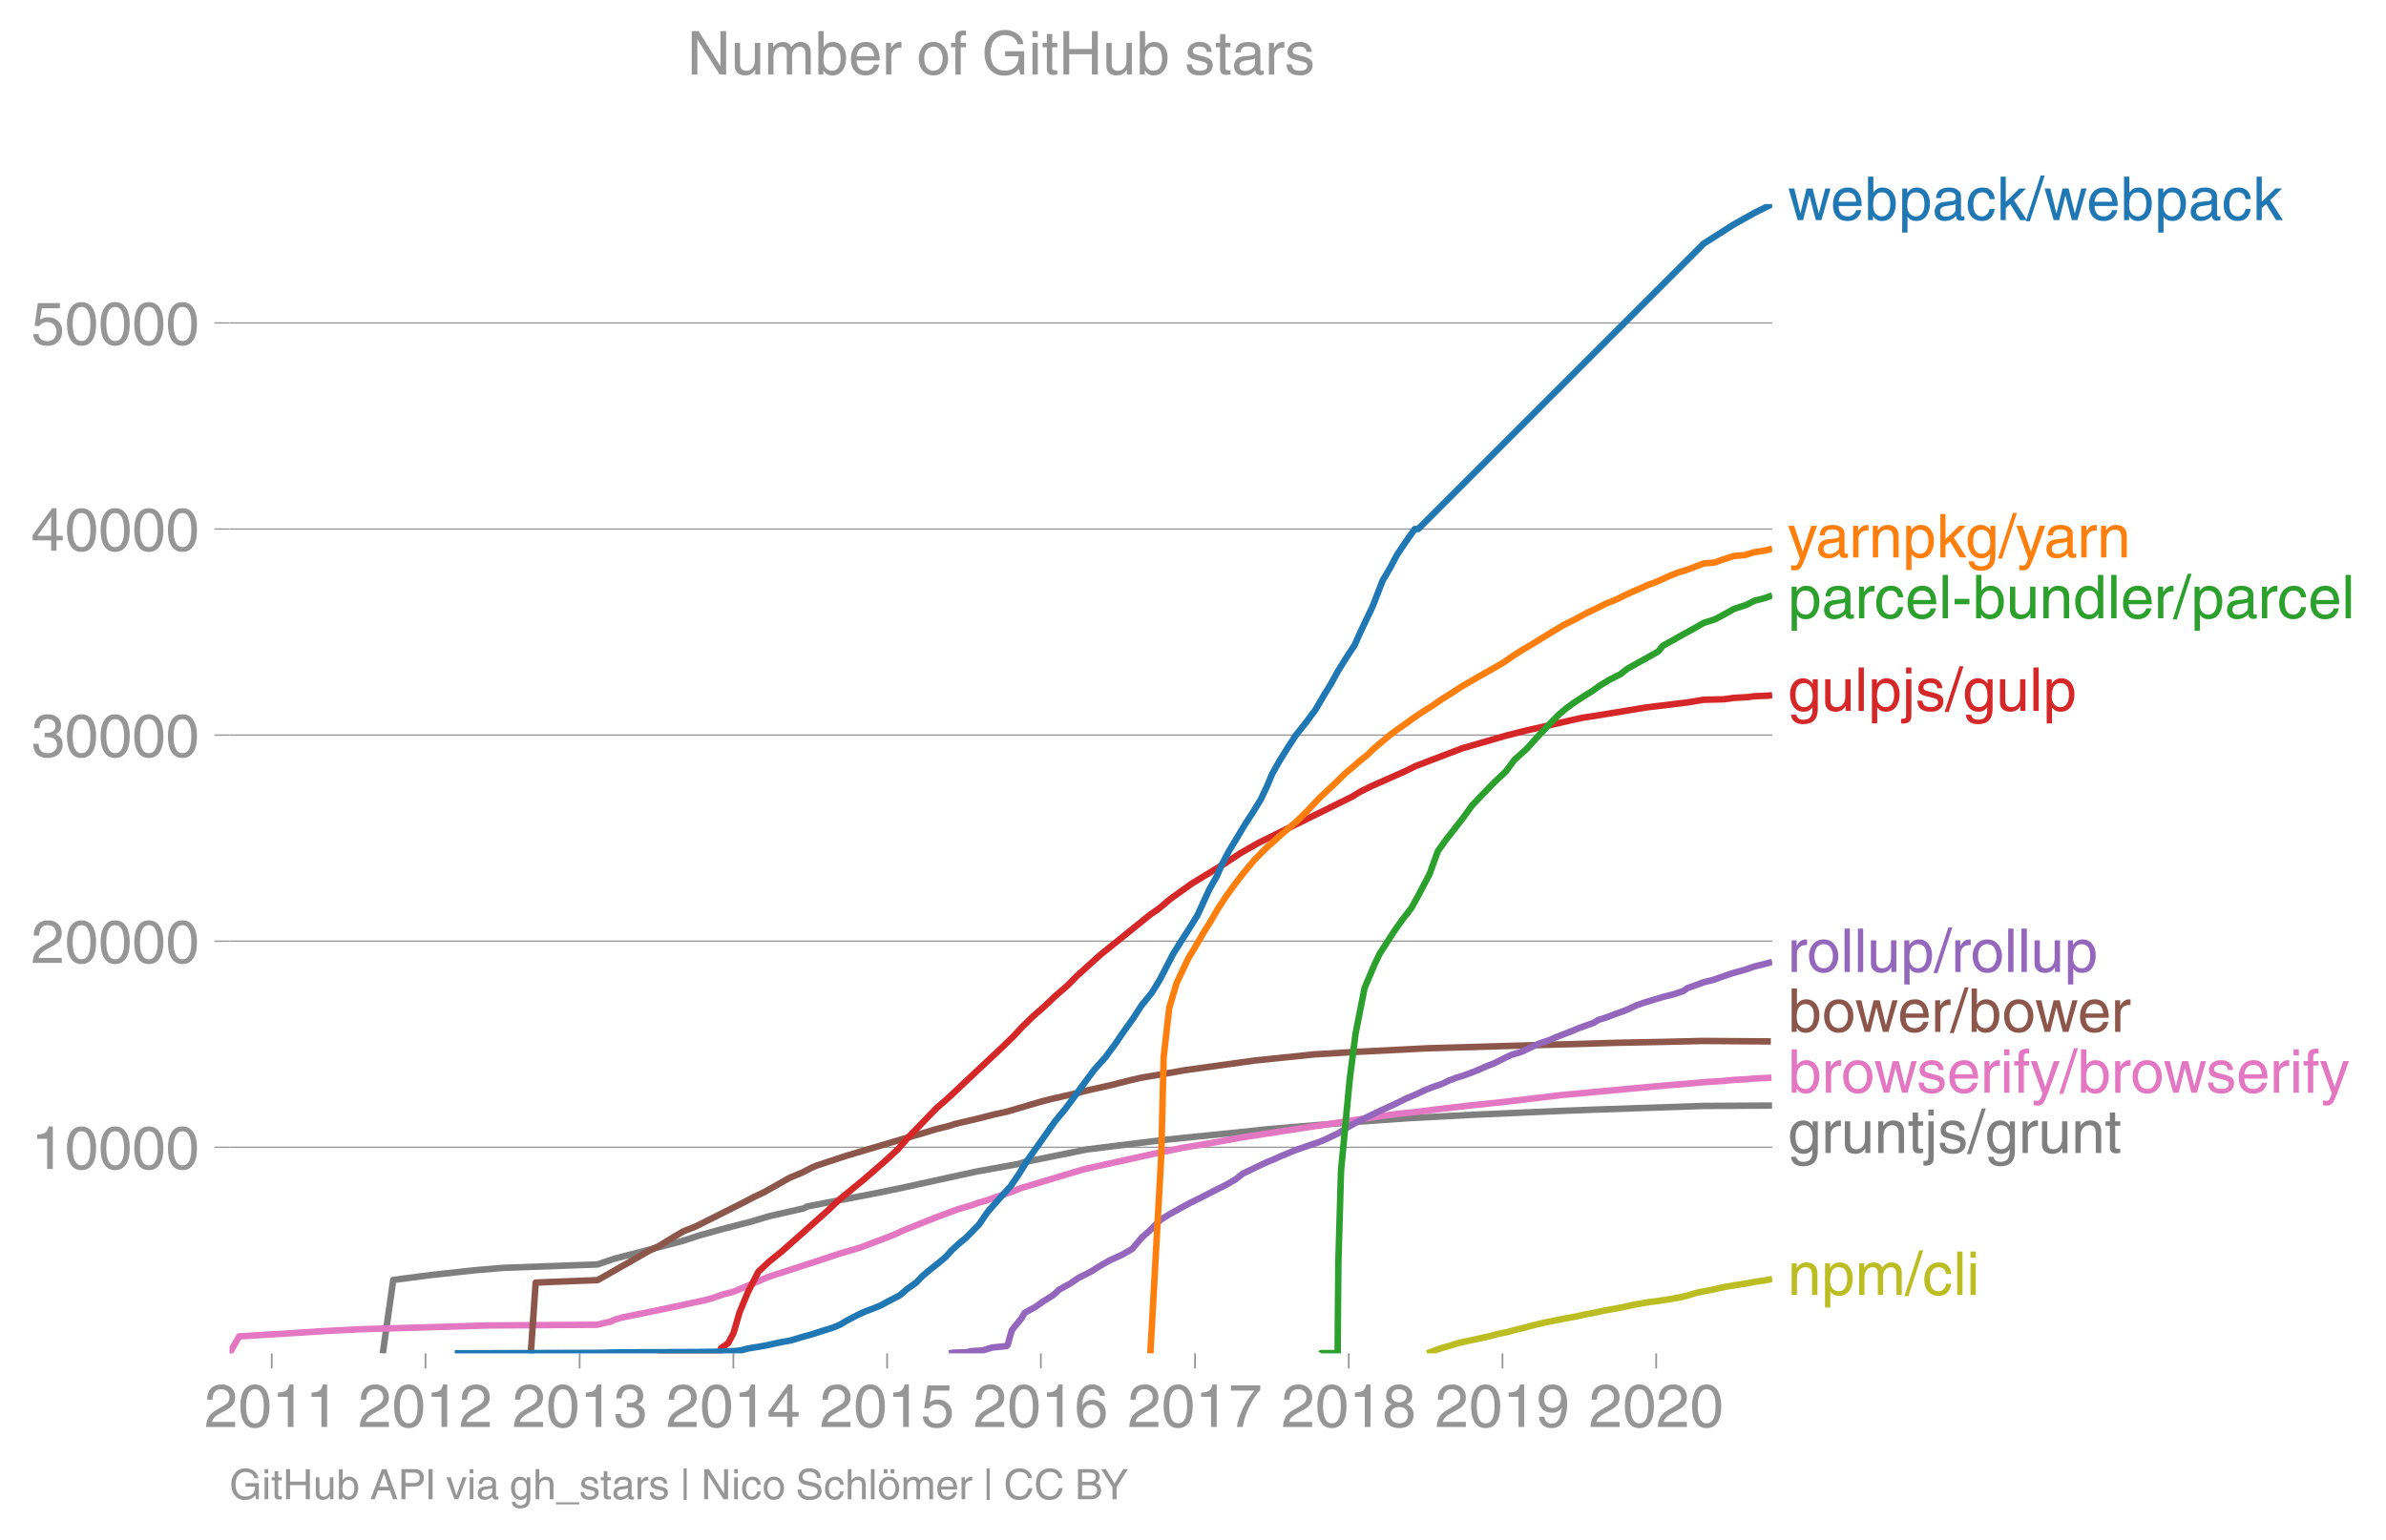 <svg height="475.301" viewBox="0 0 552.327 356.476" width="736.436" xmlns="http://www.w3.org/2000/svg" xmlns:xlink="http://www.w3.org/1999/xlink"><defs><style>*{stroke-linecap:butt;stroke-linejoin:round}</style></defs><g id="figure_1"><path d="M0 356.476h552.327V0H0z" fill="none" id="patch_1"/><g id="axes_1"><path d="M53.127 313.361h357.12V47.25H53.127z" fill="none" id="patch_2"/><path clip-path="url(#pe7f37f5a56)" d="M330.35 313.361l2.437-.897 1.346-.448 1.62-.449 1.293-.448 1.959-.449 2.057-.448 2.065-.449 2.013-.449 1.56-.448 2.303-.449 1.537-.448 1.958-.449 1.594-.448 1.791-.449 1.932-.453 2.257-.449 2.287-.448 2.429-.449 2.02-.448 2.39-.449 1.976-.448 2.551-.449 2.335-.449 1.986-.448 2.5-.449 1.364-.224 1.822-.224 2.886-.449 2.524-.448 1.769-.449 1.395-.448 2.032-.454 1.895-.343 1.514-.344 1.585-.343 2.034-.349 2.693-.405 2.084-.406 2.39-.334 1.706-.339" fill="none" stroke="#bcbd22" stroke-linecap="square" stroke-width="1.5" id="line2d_1"/><g id="matplotlib.axis_1"><g id="xtick_1"><g id="line2d_2"><defs><path d="M0 0v3.5" id="m57bb958482" stroke="#969696" stroke-width=".4"/></defs><use x="62.908" xlink:href="#m57bb958482" y="313.361" fill="#969696" stroke="#969696" stroke-width=".4"/></g><g transform="matrix(.14 0 0 -.14 47.338 330.41)" fill="#969696" id="text_1"><defs><path d="M4.39 45.125q0 12.39 6.391 18.781 6.406 6.407 17.938 6.407 9.656 0 15.812-5.86 6.157-5.86 6.157-15.14 0-7.22-3.547-12.188-3.532-4.953-10.422-8.703l-12.11-6.64Q13.922 15.921 12.5 8.296h38.188V0H2.593q.39 9.906 4.297 16.5 3.906 6.594 12.203 11.375l12.593 7.328q5.032 2.89 7.329 5.984 2.297 3.094 2.297 8.516 0 5.375-3.766 9.031-3.75 3.672-10.156 3.672-7.078 0-10.594-4.672-3.516-4.656-3.61-12.609z" id="HelveticaWorld-Regular-50"/><path d="M42.484 34.188q0 14.109-3.734 21.156-3.734 7.062-10.969 7.062-7.078 0-10.89-7.062-3.797-7.047-3.797-21.157 0-13.671 3.75-20.937Q20.609 6 27.78 6q7.235 0 10.969 7 3.734 7.016 3.734 21.188zm9.422 0q0-17.297-6.25-26.704-6.25-9.39-17.875-9.39-12.062 0-18.062 9.734-6 9.75-6 26.36 0 17.03 6.14 26.578 6.157 9.547 17.922 9.547 11.625 0 17.875-9.5t6.25-26.626z" id="HelveticaWorld-Regular-48"/><path d="M35.89 0h-9.374v49.906H10.109v6.985q8.594.28 12.782 2.75Q27.094 62.109 29 70.313h6.89z" id="HelveticaWorld-Regular-49"/></defs><use xlink:href="#HelveticaWorld-Regular-50"/><use x="55.615" xlink:href="#HelveticaWorld-Regular-48"/><use x="111.23" xlink:href="#HelveticaWorld-Regular-49"/><use x="166.846" xlink:href="#HelveticaWorld-Regular-49"/></g></g><g id="xtick_2"><use x="98.496" xlink:href="#m57bb958482" y="313.361" fill="#969696" stroke="#969696" stroke-width=".4" id="line2d_3"/><g transform="matrix(.14 0 0 -.14 82.925 330.41)" fill="#969696" id="text_2"><use xlink:href="#HelveticaWorld-Regular-50"/><use x="55.615" xlink:href="#HelveticaWorld-Regular-48"/><use x="111.23" xlink:href="#HelveticaWorld-Regular-49"/><use x="166.846" xlink:href="#HelveticaWorld-Regular-50"/></g></g><g id="xtick_3"><use x="134.181" xlink:href="#m57bb958482" y="313.361" fill="#969696" stroke="#969696" stroke-width=".4" id="line2d_4"/><g transform="matrix(.14 0 0 -.14 118.61 330.41)" fill="#969696" id="text_3"><defs><path d="M22.406 39.984q2.203-.187 4.594-.187 6.203 0 9.781 2.86 3.594 2.859 3.594 8.656 0 4.687-3.344 7.89-3.343 3.203-9.64 3.203-6.985 0-10.235-4.11-3.234-4.093-3.437-10.983h-8.64q0 10.984 5.765 16.984 5.765 6.016 16.937 6.016 9.922 0 15.828-5.11 5.907-5.094 5.907-13.39 0-10.704-9.032-14.5v-.204q11.72-4 11.72-16.406 0-9.906-6.595-16.265-6.593-6.344-18.703-6.344-9.906 0-16.312 5.203Q4.204 8.5 3.422 21.484H12.5q.203-8.109 4-11.797Q20.313 6 27.484 6q6.938 0 11.141 3.86 4.203 3.859 4.203 9.718 0 6.406-4.016 9.672-4 3.266-12.39 3.266-2 0-4.016-.094z" id="HelveticaWorld-Regular-51"/></defs><use xlink:href="#HelveticaWorld-Regular-50"/><use x="55.615" xlink:href="#HelveticaWorld-Regular-48"/><use x="111.23" xlink:href="#HelveticaWorld-Regular-49"/><use x="166.846" xlink:href="#HelveticaWorld-Regular-51"/></g></g><g id="xtick_4"><use x="169.768" xlink:href="#m57bb958482" y="313.361" fill="#969696" stroke="#969696" stroke-width=".4" id="line2d_5"/><g transform="matrix(.14 0 0 -.14 154.198 330.41)" fill="#969696" id="text_4"><defs><path d="M10.594 24.703h22.61v31.89h-.188zM42 17.093V0h-8.797v17.094H2.484v8.593L34.72 70.314H42v-45.61h10.297v-7.61z" id="HelveticaWorld-Regular-52"/></defs><use xlink:href="#HelveticaWorld-Regular-50"/><use x="55.615" xlink:href="#HelveticaWorld-Regular-48"/><use x="111.23" xlink:href="#HelveticaWorld-Regular-49"/><use x="166.846" xlink:href="#HelveticaWorld-Regular-52"/></g></g><g id="xtick_5"><use x="205.356" xlink:href="#m57bb958482" y="313.361" fill="#969696" stroke="#969696" stroke-width=".4" id="line2d_6"/><g transform="matrix(.14 0 0 -.14 189.785 330.41)" fill="#969696" id="text_5"><defs><path d="M14.703 40.922q5.813 4.39 13.625 4.39 9.469 0 16.281-6.296 6.813-6.297 6.813-16.22 0-10.78-6.578-17.796-6.563-7-18.422-7-10.313 0-16.266 5.047Q4.203 8.109 3.22 17.39h9.094q.671-5.672 4.437-8.672 3.766-3 10.453-3 6.485 0 10.64 4.484Q42 14.703 42 21.688q0 7.125-4.36 11.421-4.343 4.297-11.218 4.297-7.813 0-13.047-6.687l-7.563.39 5.266 37.594h36.438v-8.5H17.672z" id="HelveticaWorld-Regular-53"/></defs><use xlink:href="#HelveticaWorld-Regular-50"/><use x="55.615" xlink:href="#HelveticaWorld-Regular-48"/><use x="111.23" xlink:href="#HelveticaWorld-Regular-49"/><use x="166.846" xlink:href="#HelveticaWorld-Regular-53"/></g></g><g id="xtick_6"><use x="240.943" xlink:href="#m57bb958482" y="313.361" fill="#969696" stroke="#969696" stroke-width=".4" id="line2d_7"/><g transform="matrix(.14 0 0 -.14 225.373 330.41)" fill="#969696" id="text_6"><defs><path d="M14.11 21.578q0-6.875 4.093-11.234Q22.313 6 28.906 6q6.297 0 10.032 4.438 3.734 4.453 3.734 11.687 0 6.297-3.688 10.547-3.687 4.25-10.468 4.25-6.594 0-10.5-4.156-3.907-4.157-3.907-11.188zM41.702 51.61q-.984 5.375-3.984 8.078-3 2.72-8.125 2.72-8.11 0-12.36-7.923-4.25-7.906-4.343-18.109l.203-.188q5.61 8.641 16.687 8.641 8.844 0 15.438-5.86 6.593-5.859 6.593-16.452 0-10.5-6.25-17.47-6.25-6.952-16.843-6.952-12.219 0-18.563 8.687-6.344 8.703-6.344 25.938 0 16.593 6.485 27.093 6.5 10.5 19.484 10.5 8.407 0 14.219-5.015 5.813-5 6.297-13.688z" id="HelveticaWorld-Regular-54"/></defs><use xlink:href="#HelveticaWorld-Regular-50"/><use x="55.615" xlink:href="#HelveticaWorld-Regular-48"/><use x="111.23" xlink:href="#HelveticaWorld-Regular-49"/><use x="166.846" xlink:href="#HelveticaWorld-Regular-54"/></g></g><g id="xtick_7"><use x="276.628" xlink:href="#m57bb958482" y="313.361" fill="#969696" stroke="#969696" stroke-width=".4" id="line2d_8"/><g transform="matrix(.14 0 0 -.14 261.057 330.41)" fill="#969696" id="text_7"><defs><path d="M3.719 68.797h48.578v-7.719Q42.28 50.875 33.984 33.484 25.687 16.11 23.391 0h-9.672q1.469 13.281 9.719 30.531 8.25 17.266 18.953 29.672H3.719z" id="HelveticaWorld-Regular-55"/></defs><use xlink:href="#HelveticaWorld-Regular-50"/><use x="55.615" xlink:href="#HelveticaWorld-Regular-48"/><use x="111.23" xlink:href="#HelveticaWorld-Regular-49"/><use x="166.846" xlink:href="#HelveticaWorld-Regular-55"/></g></g><g id="xtick_8"><use x="312.216" xlink:href="#m57bb958482" y="313.361" fill="#969696" stroke="#969696" stroke-width=".4" id="line2d_9"/><g transform="matrix(.14 0 0 -.14 296.645 330.41)" fill="#969696" id="text_8"><defs><path d="M27.594 40.578q5.422 0 8.953 3.094 3.547 3.11 3.547 8.234 0 4.594-3.407 7.547-3.39 2.953-9.687 2.953-5.61 0-8.672-3.11-3.047-3.093-3.047-7.874 0-5.125 3.813-7.984 3.812-2.86 8.5-2.86zm.093-7.562q-6.78 0-10.64-3.766-3.86-3.766-3.86-9.234 0-6.297 3.907-10.157Q21 6 28.219 6q6.406 0 10.234 3.86 3.828 3.859 3.828 10.265 0 5.469-3.828 9.172-3.828 3.719-10.766 3.719zM49.22 52.203q0-10.594-9.032-14.797 6.204-2.781 8.86-7.36 2.656-4.562 2.656-9.733 0-10.016-6.453-16.125-6.438-6.094-17.375-6.094-9.563 0-16.813 5.25-7.25 5.25-7.25 17.062 0 11.922 11.907 16.907-9.516 3.796-9.516 13.671 0 8.297 5.64 13.813 5.641 5.516 15.641 5.516 10.016 0 15.875-5.204 5.86-5.203 5.86-12.906z" id="HelveticaWorld-Regular-56"/></defs><use xlink:href="#HelveticaWorld-Regular-50"/><use x="55.615" xlink:href="#HelveticaWorld-Regular-48"/><use x="111.23" xlink:href="#HelveticaWorld-Regular-49"/><use x="166.846" xlink:href="#HelveticaWorld-Regular-56"/></g></g><g id="xtick_9"><use x="347.803" xlink:href="#m57bb958482" y="313.361" fill="#969696" stroke="#969696" stroke-width=".4" id="line2d_10"/><g transform="matrix(.14 0 0 -.14 332.232 330.41)" fill="#969696" id="text_9"><defs><path d="M27.594 31.39q6 0 9.75 4.047 3.765 4.063 3.765 11.97 0 6.5-3.562 10.75-3.563 4.25-10.64 4.25-6.11 0-9.876-4.298-3.75-4.297-3.75-11.53 0-7.376 3.516-11.282 3.515-3.906 10.797-3.906zm-1.282-7.906q-10 0-16.062 6.203-6.047 6.204-6.047 16.5 0 10.407 6.094 17.266 6.11 6.86 16.515 6.86 12.11 0 18.36-8.157 6.25-8.156 6.25-24.453 0-16.906-6.406-28.266Q38.625-1.905 25.875-1.905q-9.953 0-15.422 5.593-5.469 5.594-5.469 13.204h8.829q.39-5.266 3.437-8.375 3.063-3.094 8.438-3.094 7.609 0 11.515 6.781Q41.11 19 42.578 31.688l-.187.203q-5.672-8.407-16.078-8.407z" id="HelveticaWorld-Regular-57"/></defs><use xlink:href="#HelveticaWorld-Regular-50"/><use x="55.615" xlink:href="#HelveticaWorld-Regular-48"/><use x="111.23" xlink:href="#HelveticaWorld-Regular-49"/><use x="166.846" xlink:href="#HelveticaWorld-Regular-57"/></g></g><g id="xtick_10"><use x="383.391" xlink:href="#m57bb958482" y="313.361" fill="#969696" stroke="#969696" stroke-width=".4" id="line2d_11"/><g transform="matrix(.14 0 0 -.14 367.82 330.41)" fill="#969696" id="text_10"><use xlink:href="#HelveticaWorld-Regular-50"/><use x="55.615" xlink:href="#HelveticaWorld-Regular-48"/><use x="111.23" xlink:href="#HelveticaWorld-Regular-50"/><use x="166.846" xlink:href="#HelveticaWorld-Regular-48"/></g></g></g><g id="matplotlib.axis_2"><g id="ytick_1"><path clip-path="url(#pe7f37f5a56)" d="M53.127 265.648h357.12" fill="none" stroke="#969696" stroke-linecap="square" stroke-width=".3" id="line2d_12"/><g id="line2d_13"><defs><path d="M0 0h-3.5" id="m11aab469ff" stroke="#969696" stroke-width=".3"/></defs><use x="53.127" xlink:href="#m11aab469ff" y="265.648" fill="#969696" stroke="#969696" stroke-width=".3"/></g><g transform="matrix(.14 0 0 -.14 7.2 270.673)" fill="#969696" id="text_11"><use xlink:href="#HelveticaWorld-Regular-49"/><use x="55.615" xlink:href="#HelveticaWorld-Regular-48"/><use x="111.23" xlink:href="#HelveticaWorld-Regular-48"/><use x="166.846" xlink:href="#HelveticaWorld-Regular-48"/><use x="222.461" xlink:href="#HelveticaWorld-Regular-48"/></g></g><g id="ytick_2"><path clip-path="url(#pe7f37f5a56)" d="M53.127 217.93h357.12" fill="none" stroke="#969696" stroke-linecap="square" stroke-width=".3" id="line2d_14"/><use x="53.127" xlink:href="#m11aab469ff" y="217.931" fill="#969696" stroke="#969696" stroke-width=".3" id="line2d_15"/><g transform="matrix(.14 0 0 -.14 7.2 222.955)" fill="#969696" id="text_12"><use xlink:href="#HelveticaWorld-Regular-50"/><use x="55.615" xlink:href="#HelveticaWorld-Regular-48"/><use x="111.23" xlink:href="#HelveticaWorld-Regular-48"/><use x="166.846" xlink:href="#HelveticaWorld-Regular-48"/><use x="222.461" xlink:href="#HelveticaWorld-Regular-48"/></g></g><g id="ytick_3"><path clip-path="url(#pe7f37f5a56)" d="M53.127 170.213h357.12" fill="none" stroke="#969696" stroke-linecap="square" stroke-width=".3" id="line2d_16"/><use x="53.127" xlink:href="#m11aab469ff" y="170.213" fill="#969696" stroke="#969696" stroke-width=".3" id="line2d_17"/><g transform="matrix(.14 0 0 -.14 7.2 175.238)" fill="#969696" id="text_13"><use xlink:href="#HelveticaWorld-Regular-51"/><use x="55.615" xlink:href="#HelveticaWorld-Regular-48"/><use x="111.23" xlink:href="#HelveticaWorld-Regular-48"/><use x="166.846" xlink:href="#HelveticaWorld-Regular-48"/><use x="222.461" xlink:href="#HelveticaWorld-Regular-48"/></g></g><g id="ytick_4"><path clip-path="url(#pe7f37f5a56)" d="M53.127 122.495h357.12" fill="none" stroke="#969696" stroke-linecap="square" stroke-width=".3" id="line2d_18"/><use x="53.127" xlink:href="#m11aab469ff" y="122.495" fill="#969696" stroke="#969696" stroke-width=".3" id="line2d_19"/><g transform="matrix(.14 0 0 -.14 7.2 127.52)" fill="#969696" id="text_14"><use xlink:href="#HelveticaWorld-Regular-52"/><use x="55.615" xlink:href="#HelveticaWorld-Regular-48"/><use x="111.23" xlink:href="#HelveticaWorld-Regular-48"/><use x="166.846" xlink:href="#HelveticaWorld-Regular-48"/><use x="222.461" xlink:href="#HelveticaWorld-Regular-48"/></g></g><g id="ytick_5"><path clip-path="url(#pe7f37f5a56)" d="M53.127 74.778h357.12" fill="none" stroke="#969696" stroke-linecap="square" stroke-width=".3" id="line2d_20"/><use x="53.127" xlink:href="#m11aab469ff" y="74.778" fill="#969696" stroke="#969696" stroke-width=".3" id="line2d_21"/><g transform="matrix(.14 0 0 -.14 7.2 79.802)" fill="#969696" id="text_15"><use xlink:href="#HelveticaWorld-Regular-53"/><use x="55.615" xlink:href="#HelveticaWorld-Regular-48"/><use x="111.23" xlink:href="#HelveticaWorld-Regular-48"/><use x="166.846" xlink:href="#HelveticaWorld-Regular-48"/><use x="222.461" xlink:href="#HelveticaWorld-Regular-48"/></g></g></g><path clip-path="url(#pe7f37f5a56)" d="M88.613 313.361l2.417-17.001 8.645-1.117 10.235-1.121 6.691-.559 13.842-.5 7.854-.282 3.967-1.341 15.495-4.028 4.108-1.345 4.83-1.346 5.138-1.34 1.831-.45 4.44-1.34 7.92-1.79.86-.448 4.576-.892 11.6-2.238 6.47-1.341 10.182-2.238 6.186-1.346 9.854-1.79 1.416-.448 4.444-.892 9.982-2.014 3.555-.448 14.468-1.79 17.662-1.79 6.321-.672 16.024-1.34 5.64-.45 6.39-.443 4.744-.334 15.016-.787 20.55-.898 5.946-.224 11.222-.391 8.813-.282 6.406-.224 15.844-.09h0" fill="none" stroke="#7f7f7f" stroke-linecap="square" stroke-width="1.5" id="line2d_22"/><path clip-path="url(#pe7f37f5a56)" d="M53.127 313.361l2.236-3.922 5.9-.363 5.974-.367 7.698-.492 8.312-.43 29.814-.882 25.115-.157 3.14-.74 1.11-.491 1.718-.487 9.638-1.961 4.57-.983 4.581-.979 1.856-.491 2.862-.983 1.982-.491 1.246-.492 4.601-1.961 2.252-.983 12.096-3.923 4.417-1.474 4.993-1.47 7.725-2.944 2.092-.978 7.387-2.95 5.253-1.96 3.368-.979 1.276-.491 1.802-.491 2.685-.979 3.034-.983 2.45-.983 14.738-4.414 11.132-2.452 4.397-.983 7.084-1.47 5.888-.983 8.15-1.47 25.456-3.927 4.952-.735 5.17-.734 4.732-.492 3.85-.491 8.339-.979 7.122-.735 14.488-1.717 23.9-2.21 6.185-.491 2.476-.248 4.318-.263 2.7-.262 2.966-.158 1.694-.157 4.018-.196h0" fill="none" stroke="#e377c2" stroke-linecap="square" stroke-width="1.5" id="line2d_23"/><g transform="matrix(.14 0 0 -.14 413.818 50.958)" fill="#1f77b4" id="text_16"><defs><path d="M25.594 0h-8.985L1.516 52.297h9.468L21 11.187h.188l10.109 41.11h9.922l10.203-41.11h.187l10.594 41.11h8.703L55.812 0h-9.234L35.984 40.484h-.187z" id="HelveticaWorld-Regular-119"/><path d="M42.484 30.328q-.687 8.485-4.5 12.031-3.797 3.547-10.109 3.547-6.39 0-10.328-4.5-3.922-4.484-4.172-11.078zm8.391-13.922q-1.453-8.11-7.953-13.422-5.719-4.5-15.047-4.593-10.984.093-17.438 7.203Q4 12.704 4 24.704q0 13.78 6.64 21.437 6.641 7.672 18.47 7.672 10.593 0 16.546-7.922 5.953-7.907 5.953-22.594H13.375q0-8.203 3.813-12.703Q21 6.109 28.608 6.109q5.375 0 9.235 3.235 3.86 3.25 4.25 7.062z" id="HelveticaWorld-Regular-101"/><path d="M43.406 26.313q0 10.5-3.718 15.046-3.704 4.547-10.579 4.547-6.984-.11-10.562-5.453Q14.984 35.11 14.984 25q0-10.297 4.297-14.594Q23.578 6.11 29.297 6.11q6.5 0 10.297 5.344 3.812 5.344 3.812 14.86zM6.594 0v71.781h8.781V45.703h.203q5.61 8.11 15.14 8.11 9.766 0 15.766-7.25t6-18.876q0-13.093-6.062-21.156Q40.375-1.516 29.5-1.516q-9.578 0-14.406 8.016h-.203V0z" id="HelveticaWorld-Regular-98"/><path d="M14.984 23.688q0-8.407 4.094-13 4.11-4.579 10.219-4.579 6.687 0 10.39 5.438 3.72 5.453 3.72 14.765 0 10.22-3.563 14.907-3.563 4.687-10.735 4.687-6.984 0-10.562-5.5-3.563-5.5-3.563-16.718zm-8.39 28.609h8.297v-7.375h.203q5.61 8.89 15.625 8.89 10.11 0 15.937-7.359 5.828-7.344 5.828-18.766 0-12.796-5.953-21Q40.578-1.515 29.5-1.515q-9.094 0-13.922 7.032h-.203v-26.22H6.594z" id="HelveticaWorld-Regular-112"/><path d="M38.375 26.703q-.969-1.015-3.828-1.656-2.86-.625-10.672-1.656-5.766-.688-8.469-2.844-2.703-2.14-2.703-5.656 0-4.297 2.281-6.688 2.297-2.39 7.329-2.39 6.296 0 11.171 3.578 4.891 3.593 4.891 8.718zM6.203 36.375q.297 8.844 5.734 13.14 5.454 4.297 15.844 4.297 8.297 0 13.907-3.765 5.624-3.75 5.624-10.844V9.078Q47.313 6 50.094 6q1.125 0 2.89.39V0Q50.594-.984 48-.984q-4.5 0-6.703 1.921-2.188 1.938-2.281 6.047-7.516-8.5-18.891-8.5-7.422 0-11.922 4.204Q3.72 6.89 3.72 13.624q0 6.89 3.906 11.125Q11.531 29 19 29.89l15.516 1.891q4.203.64 4.203 6.203 0 4.11-3.047 6.297-3.047 2.203-9.25 2.203-5.516 0-8.485-2.437-2.953-2.438-3.53-7.672z" id="HelveticaWorld-Regular-97"/><path d="M39.594 34.719q-1.89 11.187-12.39 11.187-6.5 0-10.454-5.203-3.953-5.203-3.953-14.484 0-10.11 3.656-15.11 3.672-5 10.64-5 4.688 0 8.11 3.438 3.422 3.437 4.39 8.953h8.5q-1.312-9.703-6.859-14.86-5.547-5.156-14.328-5.156-10.297 0-16.89 7.047-6.594 7.063-6.594 19.172 0 13.281 6.594 21.188 6.593 7.922 18.5 7.922 8.687 0 13.843-5.204 5.157-5.203 5.735-13.89z" id="HelveticaWorld-Regular-99"/><path d="M50 0H38.719L22.406 26.422l-7.312-6.594V0h-8.5v71.781h8.5v-41.61l22.5 22.126H48.78L28.813 32.813z" id="HelveticaWorld-Regular-107"/><path d="M4.984-1.906h-6.687l24.61 75.594H29.5z" id="HelveticaWorld-Regular-47"/></defs><use xlink:href="#HelveticaWorld-Regular-119"/><use x="70.912" xlink:href="#HelveticaWorld-Regular-101"/><use x="126.332" xlink:href="#HelveticaWorld-Regular-98"/><use x="182.826" xlink:href="#HelveticaWorld-Regular-112"/><use x="239.32" xlink:href="#HelveticaWorld-Regular-97"/><use x="294.252" xlink:href="#HelveticaWorld-Regular-99"/><use x="345.521" xlink:href="#HelveticaWorld-Regular-107"/><use x="395.521" xlink:href="#HelveticaWorld-Regular-47"/><use x="423.305" xlink:href="#HelveticaWorld-Regular-119"/><use x="494.217" xlink:href="#HelveticaWorld-Regular-101"/><use x="549.637" xlink:href="#HelveticaWorld-Regular-98"/><use x="606.131" xlink:href="#HelveticaWorld-Regular-112"/><use x="662.625" xlink:href="#HelveticaWorld-Regular-97"/><use x="717.557" xlink:href="#HelveticaWorld-Regular-99"/><use x="768.826" xlink:href="#HelveticaWorld-Regular-107"/></g><g transform="matrix(.14 0 0 -.14 413.818 129.073)" fill="#ff7f0e" id="text_17"><defs><path d="M39.016 52.297h9.562L29.891.984q-.5-1.375-.985-2.593-4.25-11.329-7.328-15.547-3.078-4.235-9.953-4.235-3.61 0-5.906.782v8.015q2.484-.89 5.468-.89 3.22 0 4.704 2.03 1.5 2.032 4.421 9.938L.875 52.297h9.922L24.812 9.719H25z" id="HelveticaWorld-Regular-121"/><path d="M15.375 0H6.594v52.297h8.297v-8.688h.203q5.703 10.203 14.687 10.203 1.422 0 2.297-.296V44.39h-3.266q-5.906 0-9.671-4.016-3.766-4-3.766-9.953z" id="HelveticaWorld-Regular-114"/><path d="M49.219 0h-8.844v32.172q0 7.422-2.594 10.578-2.578 3.156-8.578 3.156-5.906 0-9.875-4.5-3.953-4.484-3.953-12.89V0H6.594v52.297h8.297v-7.375h.203q6.203 8.89 15.812 8.89 8.89 0 13.594-4.718 4.719-4.703 4.719-13.5z" id="HelveticaWorld-Regular-110"/><path d="M12.984 26.313q0-9.61 3.813-14.907Q20.609 6.11 27.094 6.11q6.312 0 10.312 4.579 4 4.593 4 13 0 11.03-3.5 16.625-3.484 5.593-10.61 5.593-7.171 0-10.75-4.765-3.562-4.766-3.562-14.828zM49.812 2.983q0-12.609-6.062-18.797-6.047-6.203-18.266-6.203-8.78 0-13.984 4.047Q6.297-13.922 5.516-6.39h8.796q.672-3.812 3.532-6.062 2.86-2.25 8.281-2.25 7.375 0 11.125 3.969 3.766 3.953 3.766 12.828v3.719h-.188q-4.937-7.329-13.922-7.329-11.187 0-17.093 8.25-5.907 8.25-5.907 20.953 0 11.625 5.953 18.875 5.97 7.25 15.829 7.25 9.906 0 15.625-8.89h.187v7.375h8.313z" id="HelveticaWorld-Regular-103"/></defs><use xlink:href="#HelveticaWorld-Regular-121"/><use x="46.734" xlink:href="#HelveticaWorld-Regular-97"/><use x="101.666" xlink:href="#HelveticaWorld-Regular-114"/><use x="134.234" xlink:href="#HelveticaWorld-Regular-110"/><use x="189.41" xlink:href="#HelveticaWorld-Regular-112"/><use x="245.904" xlink:href="#HelveticaWorld-Regular-107"/><use x="293.654" xlink:href="#HelveticaWorld-Regular-103"/><use x="349.563" xlink:href="#HelveticaWorld-Regular-47"/><use x="377.346" xlink:href="#HelveticaWorld-Regular-121"/><use x="424.08" xlink:href="#HelveticaWorld-Regular-97"/><use x="479.012" xlink:href="#HelveticaWorld-Regular-114"/><use x="511.58" xlink:href="#HelveticaWorld-Regular-110"/></g><g transform="matrix(.14 0 0 -.14 413.818 143.165)" fill="#2ca02c" id="text_18"><defs><path d="M15.375 0H6.594v71.781h8.781z" id="HelveticaWorld-Regular-108"/><path d="M28.906 23.188H4.391v8.984h24.515z" id="HelveticaWorld-Regular-45"/><path d="M6.11 52.297h8.78V17.578q0-5.765 2.61-8.625Q20.125 6.11 25 6.11q6.781 0 10.594 4.797 3.812 4.813 3.812 12.578v28.813h8.782V0H39.89v7.625l-.188.188q-4.984-9.329-16.61-9.329-7.515 0-12.25 4.094Q6.11 6.688 6.11 14.703z" id="HelveticaWorld-Regular-117"/><path d="M13.094 26.313q0-9.704 3.844-14.954 3.859-5.25 10.265-5.25 6.094 0 10.188 4.485 4.109 4.5 4.109 13.094 0 11.03-3.5 16.625-3.484 5.593-10.61 5.593-6.78 0-10.546-4.453-3.75-4.437-3.75-15.14zM50.39 0h-8.297v7.172h-.203q-4.97-8.688-15.078-8.688-10.891 0-16.86 8.297Q4 15.094 4 27.688q0 11.625 5.906 18.875 5.922 7.25 15.875 7.25 9.813 0 15.625-8.891l.203.594V71.78h8.782z" id="HelveticaWorld-Regular-100"/></defs><use xlink:href="#HelveticaWorld-Regular-112"/><use x="56.494" xlink:href="#HelveticaWorld-Regular-97"/><use x="111.426" xlink:href="#HelveticaWorld-Regular-114"/><use x="142.994" xlink:href="#HelveticaWorld-Regular-99"/><use x="194.264" xlink:href="#HelveticaWorld-Regular-101"/><use x="249.684" xlink:href="#HelveticaWorld-Regular-108"/><use x="271.705" xlink:href="#HelveticaWorld-Regular-45"/><use x="305.006" xlink:href="#HelveticaWorld-Regular-98"/><use x="361.5" xlink:href="#HelveticaWorld-Regular-117"/><use x="416.285" xlink:href="#HelveticaWorld-Regular-110"/><use x="471.461" xlink:href="#HelveticaWorld-Regular-100"/><use x="528.443" xlink:href="#HelveticaWorld-Regular-108"/><use x="550.465" xlink:href="#HelveticaWorld-Regular-101"/><use x="605.885" xlink:href="#HelveticaWorld-Regular-114"/><use x="638.453" xlink:href="#HelveticaWorld-Regular-47"/><use x="666.236" xlink:href="#HelveticaWorld-Regular-112"/><use x="722.73" xlink:href="#HelveticaWorld-Regular-97"/><use x="777.662" xlink:href="#HelveticaWorld-Regular-114"/><use x="809.23" xlink:href="#HelveticaWorld-Regular-99"/><use x="860.5" xlink:href="#HelveticaWorld-Regular-101"/><use x="915.92" xlink:href="#HelveticaWorld-Regular-108"/></g><g transform="matrix(.14 0 0 -.14 413.818 164.592)" fill="#d62728" id="text_19"><defs><path d="M15.375 61.813H6.594v9.968h8.781zm0-69.532q0-7.468-3.547-10.375Q8.297-21 2-21q-1.797 0-3.703.297v7.61H.594q3.703 0 4.843 1.109 1.157 1.093 1.157 5.296v58.985h8.781z" id="HelveticaWorld-Regular-106"/><path d="M36.078 37.406q-.187 4.688-3.344 6.735-3.14 2.047-9.047 2.047-4.296 0-7.359-1.907-3.047-1.89-3.047-5.468 0-2.829 1.797-4.172 1.813-1.344 7.828-2.86l8.688-2.187q7.906-2 11.297-5.11 3.406-3.093 3.406-8.656 0-7.719-5.64-12.531-5.641-4.813-15.063-4.813-11 0-16.64 4.563-5.626 4.578-5.735 13.75h8.5q.203-5.422 3.594-8.063 3.39-2.625 10.171-2.625 5.516 0 8.766 2.188 3.25 2.203 3.25 6.11 0 2.78-2.11 4.437-2.093 1.672-8.296 3.078l-10.203 2.5q-6.203 1.562-9.157 4.656-2.953 3.094-2.953 8.031 0 7.72 5.516 12.203 5.531 4.5 14.406 4.5 9.485 0 14.531-4.624 5.047-4.61 5.344-11.782z" id="HelveticaWorld-Regular-115"/></defs><use xlink:href="#HelveticaWorld-Regular-103"/><use x="55.908" xlink:href="#HelveticaWorld-Regular-117"/><use x="110.693" xlink:href="#HelveticaWorld-Regular-108"/><use x="132.715" xlink:href="#HelveticaWorld-Regular-112"/><use x="189.209" xlink:href="#HelveticaWorld-Regular-106"/><use x="211.23" xlink:href="#HelveticaWorld-Regular-115"/><use x="261.23" xlink:href="#HelveticaWorld-Regular-47"/><use x="289.014" xlink:href="#HelveticaWorld-Regular-103"/><use x="344.922" xlink:href="#HelveticaWorld-Regular-117"/><use x="399.707" xlink:href="#HelveticaWorld-Regular-108"/><use x="421.729" xlink:href="#HelveticaWorld-Regular-112"/></g><g transform="matrix(.14 0 0 -.14 413.818 225.058)" fill="#9467bd" id="text_20"><defs><path d="M12.703 26.219q0-8.735 3.953-14.375 3.953-5.64 11.219-5.64 7.531 0 11.438 5.905 3.906 5.907 3.906 14.11 0 8.297-3.907 14.078-3.906 5.797-11.437 5.797-6.969 0-11.078-5.453-4.094-5.438-4.094-14.422zm-8.984 0q0 11.672 6.484 19.625 6.5 7.968 17.672 7.968 11.438 0 17.875-8.062 6.453-8.047 6.453-19.531 0-11.516-6.406-19.625-6.39-8.11-17.922-8.11-11.078 0-17.625 7.86-6.531 7.86-6.531 19.875z" id="HelveticaWorld-Regular-111"/></defs><use xlink:href="#HelveticaWorld-Regular-114"/><use x="31.568" xlink:href="#HelveticaWorld-Regular-111"/><use x="87.477" xlink:href="#HelveticaWorld-Regular-108"/><use x="109.498" xlink:href="#HelveticaWorld-Regular-108"/><use x="131.52" xlink:href="#HelveticaWorld-Regular-117"/><use x="186.305" xlink:href="#HelveticaWorld-Regular-112"/><use x="242.799" xlink:href="#HelveticaWorld-Regular-47"/><use x="270.582" xlink:href="#HelveticaWorld-Regular-114"/><use x="302.15" xlink:href="#HelveticaWorld-Regular-111"/><use x="358.059" xlink:href="#HelveticaWorld-Regular-108"/><use x="380.08" xlink:href="#HelveticaWorld-Regular-108"/><use x="402.102" xlink:href="#HelveticaWorld-Regular-117"/><use x="456.887" xlink:href="#HelveticaWorld-Regular-112"/></g><g transform="matrix(.14 0 0 -.14 413.818 238.925)" fill="#8c564b" id="text_21"><use xlink:href="#HelveticaWorld-Regular-98"/><use x="56.494" xlink:href="#HelveticaWorld-Regular-111"/><use x="110.902" xlink:href="#HelveticaWorld-Regular-119"/><use x="181.814" xlink:href="#HelveticaWorld-Regular-101"/><use x="237.234" xlink:href="#HelveticaWorld-Regular-114"/><use x="269.803" xlink:href="#HelveticaWorld-Regular-47"/><use x="297.586" xlink:href="#HelveticaWorld-Regular-98"/><use x="354.08" xlink:href="#HelveticaWorld-Regular-111"/><use x="408.488" xlink:href="#HelveticaWorld-Regular-119"/><use x="479.4" xlink:href="#HelveticaWorld-Regular-101"/><use x="534.82" xlink:href="#HelveticaWorld-Regular-114"/></g><g transform="matrix(.14 0 0 -.14 413.818 253.01)" fill="#e377c2" id="text_22"><defs><path d="M6.594 61.813v9.968h8.781v-9.969zM15.375 0H6.594v52.297h8.781z" id="HelveticaWorld-Regular-105"/><path d="M17.188 45.016V0H8.405v45.016H1.22v7.28h7.187v8.985q0 5.907 3.578 8.703 3.594 2.813 10.032 2.813 2.203 0 3.968-.188v-7.906q-1.562.188-3.578.188-2.922 0-4.078-1.438-1.14-1.437-1.14-4.656v-6.5h8.796v-7.281z" id="HelveticaWorld-Regular-102"/></defs><use xlink:href="#HelveticaWorld-Regular-98"/><use x="56.494" xlink:href="#HelveticaWorld-Regular-114"/><use x="88.063" xlink:href="#HelveticaWorld-Regular-111"/><use x="142.471" xlink:href="#HelveticaWorld-Regular-119"/><use x="213.383" xlink:href="#HelveticaWorld-Regular-115"/><use x="263.383" xlink:href="#HelveticaWorld-Regular-101"/><use x="318.803" xlink:href="#HelveticaWorld-Regular-114"/><use x="351.371" xlink:href="#HelveticaWorld-Regular-105"/><use x="373.393" xlink:href="#HelveticaWorld-Regular-102"/><use x="401.078" xlink:href="#HelveticaWorld-Regular-121"/><use x="450.688" xlink:href="#HelveticaWorld-Regular-47"/><use x="478.471" xlink:href="#HelveticaWorld-Regular-98"/><use x="534.965" xlink:href="#HelveticaWorld-Regular-114"/><use x="566.533" xlink:href="#HelveticaWorld-Regular-111"/><use x="620.941" xlink:href="#HelveticaWorld-Regular-119"/><use x="691.854" xlink:href="#HelveticaWorld-Regular-115"/><use x="741.854" xlink:href="#HelveticaWorld-Regular-101"/><use x="797.273" xlink:href="#HelveticaWorld-Regular-114"/><use x="829.842" xlink:href="#HelveticaWorld-Regular-105"/><use x="851.863" xlink:href="#HelveticaWorld-Regular-102"/><use x="879.549" xlink:href="#HelveticaWorld-Regular-121"/></g><g transform="matrix(.14 0 0 -.14 413.818 266.966)" fill="#7f7f7f" id="text_23"><defs><path d="M17.188 45.016V10.984q0-2 1.093-3.046 1.11-1.047 3.938-1.047h3.375V0Q20.797-.688 19-.688q-5.516 0-8.063 2.641-2.53 2.64-2.53 8.547v34.516H1.311v7.28h7.094v14.595h8.781V52.297h8.407v-7.281z" id="HelveticaWorld-Regular-116"/></defs><use xlink:href="#HelveticaWorld-Regular-103"/><use x="55.908" xlink:href="#HelveticaWorld-Regular-114"/><use x="88.477" xlink:href="#HelveticaWorld-Regular-117"/><use x="143.262" xlink:href="#HelveticaWorld-Regular-110"/><use x="198.438" xlink:href="#HelveticaWorld-Regular-116"/><use x="226.123" xlink:href="#HelveticaWorld-Regular-106"/><use x="248.145" xlink:href="#HelveticaWorld-Regular-115"/><use x="298.145" xlink:href="#HelveticaWorld-Regular-47"/><use x="325.928" xlink:href="#HelveticaWorld-Regular-103"/><use x="381.836" xlink:href="#HelveticaWorld-Regular-114"/><use x="414.404" xlink:href="#HelveticaWorld-Regular-117"/><use x="469.189" xlink:href="#HelveticaWorld-Regular-110"/><use x="524.365" xlink:href="#HelveticaWorld-Regular-116"/></g><g transform="matrix(.14 0 0 -.14 413.818 299.844)" fill="#bcbd22" id="text_24"><defs><path d="M6.594 52.297h8.297v-7.375h.203q5.906 8.89 15.812 8.89 9.813 0 13.922-8.5 3.75 4.594 7.266 6.547 3.515 1.953 8.703 1.953 6.781 0 11.484-4.453Q77 44.922 77 36.187V0h-8.781v33.797q0 6.094-2.297 9.094-2.297 3.015-7.422 3.015-5.172 0-8.75-4.203-3.563-4.203-3.563-9.812V0h-8.78v36.188q0 4.53-2.11 7.124-2.094 2.594-6.094 2.594-6.297 0-10.062-4.687-3.766-4.688-3.766-12.703V0H6.594z" id="HelveticaWorld-Regular-109"/></defs><use xlink:href="#HelveticaWorld-Regular-110"/><use x="55.176" xlink:href="#HelveticaWorld-Regular-112"/><use x="111.67" xlink:href="#HelveticaWorld-Regular-109"/><use x="194.678" xlink:href="#HelveticaWorld-Regular-47"/><use x="222.461" xlink:href="#HelveticaWorld-Regular-99"/><use x="273.73" xlink:href="#HelveticaWorld-Regular-108"/><use x="295.752" xlink:href="#HelveticaWorld-Regular-105"/></g><g transform="matrix(.097 0 0 -.097 53.127 347.137)" fill="#969696" id="text_25"><defs><path d="M38.484 38.375h31.532V0h-6.297l-2.344 9.281Q56.781 3.421 50.578.75q-6.187-2.656-12.875-2.656-10.797 0-18.047 4.703-7.25 4.719-11.265 13.015-4 8.313-4 20.72 0 15.468 9.203 26.312 9.203 10.843 24.781 10.843 11.625 0 20.313-6.5Q67.39 60.688 68.796 50h-9.375q-1.703 7.078-7.219 11.078-5.516 4.016-14.312 4.016-10.594 0-17.047-7.985-6.438-7.984-6.438-21.125 0-15.28 6.39-22.437Q27.204 6.39 38.282 6.39q7.235 0 12.235 2.859 5 2.86 7.687 7.766 2.688 4.906 2.688 13.062H38.484z" id="HelveticaWorld-Regular-71"/><path d="M64.89 0h-9.718v33.5h-37.5V0H8.109v71.781h9.563V42.094h37.5V71.78h9.719z" id="HelveticaWorld-Regular-72"/><path d="M44 29.5L33.406 61.078h-.203L21.687 29.5zm-25.297-8.594L11.188 0h-9.97l27 71.781h10.985L65.187 0H54.594l-7.078 20.906z" id="HelveticaWorld-Regular-65"/><path d="M17.828 38.625H37.11q7.282 0 10.938 3.188 3.656 3.203 3.656 9.703 0 5.812-3.516 8.89-3.515 3.078-10.687 3.078H17.828zm0-38.625H8.11v71.781h32.266q9.625 0 15.484-5.594 5.86-5.593 5.86-14.578 0-9.328-5.672-15.312-5.656-5.969-15.672-5.969H17.828z" id="HelveticaWorld-Regular-80"/><path d="M17.828 0H8.11v71.781h9.72z" id="HelveticaWorld-Regular-73"/><path d="M39.406 52.297h9.625L29.11 0h-9.437L.594 52.297h10.203L24.422 9.719h.187z" id="HelveticaWorld-Regular-118"/><path d="M49.219 0h-8.844v34.188q0 6.296-2.438 9-2.437 2.718-7.953 2.718-6.797 0-10.703-4.406-3.906-4.39-3.906-12.984V0H6.594v71.781h8.781V45.312h.203q6 8.5 15.328 8.5 8.594 0 13.453-4.5 4.86-4.484 4.86-13.718z" id="HelveticaWorld-Regular-104"/><path d="M0-12.313v4.891h55.61v-4.89z" id="HelveticaWorld-Regular-95"/><path d="M9.422 73.688h7.281V-1.906H9.422z" id="HelveticaWorld-Regular-124"/><path d="M55.61 71.781h9.374V0h-10.78L17.577 58.016h-.187V0H8.109v71.781h11.375l35.938-57.969h.187z" id="HelveticaWorld-Regular-78"/><path d="M50.39 50.781q-.296 6.844-5.109 10.719-4.797 3.875-12.656 3.875-7.922 0-12.172-3.25-4.234-3.234-4.234-9.344 0-3.265 1.843-5.61 1.86-2.343 6.641-3.468l20.516-4.687q8.297-1.813 12.297-6.875 4.015-5.047 4.015-12.313 0-10.64-7.812-16.187-7.813-5.547-20.313-5.547-9.531 0-15.031 2.437-5.484 2.453-9.734 7.766-4.25 5.328-4.25 14.89h9.093q0-8 5.313-12.406 5.328-4.39 14.5-4.39 8.89 0 13.844 3.156 4.953 3.156 4.953 8.953 0 5.281-2.953 7.89Q46.188 29 37.594 31l-15.469 3.625q-7.719 1.75-11.531 6.125Q6.78 45.125 6.78 51.516q0 9.672 6.516 15.922 6.531 6.25 18.203 6.25 13.172 0 20.328-5.5 7.156-5.485 7.688-17.407z" id="HelveticaWorld-Regular-83"/><path d="M12.703 26.219q0-8.735 3.953-14.375 3.953-5.64 11.219-5.64 7.531 0 11.438 5.905 3.906 5.907 3.906 14.11 0 8.297-3.907 14.078-3.906 5.797-11.437 5.797-6.969 0-11.078-5.453-4.094-5.438-4.094-14.422zm-8.984 0q0 11.672 6.484 19.625 6.5 7.968 17.672 7.968 11.438 0 17.875-8.062 6.453-8.047 6.453-19.531 0-11.516-6.406-19.625-6.39-8.11-17.922-8.11-11.078 0-17.625 7.86-6.531 7.86-6.531 19.875zm36.734 35.406H31.47v10.156h8.984zm-16.219 0H15.25v10.156h8.984z" id="HelveticaWorld-Regular-246"/><path d="M58.016 50.203q-1.625 7.313-6.782 11.094-5.14 3.797-13.343 3.797-10.594 0-17.047-7.703-6.438-7.688-6.438-20.766 0-15.14 6.094-22.547 6.11-7.39 17.688-7.39 7.609 0 13.093 5.046 5.5 5.063 7.407 14.688h9.421Q66.22 12.594 57.625 5.344t-20.906-7.25q-14.703 0-23.516 10.11Q4.391 18.311 4.391 36.28q0 17.328 9.203 27.36 9.203 10.047 24.297 10.047 12.5 0 20.265-6.454 7.766-6.437 9.235-17.03z" id="HelveticaWorld-Regular-67"/><path d="M8.11 71.781h31.484q9.281 0 14.797-5.031 5.515-5.031 5.515-13.031 0-4.844-2.422-8.828-2.406-3.97-7.187-6.172 6.687-2.532 9.828-6.735 3.156-4.203 3.156-10.797 0-9.265-6.687-15.234Q49.906 0 38.922 0H8.109zm9.562-63.484h20.703q7.625 0 11.422 3.531 3.812 3.547 3.812 9.563 0 6.093-4.25 9.093Q45.125 33.5 36.812 33.5h-19.14zm0 33.11h17.625q7.719 0 11.312 2.796 3.594 2.813 3.594 8.781 0 5.125-3.406 7.813-3.39 2.687-11.39 2.687H17.671z" id="HelveticaWorld-Regular-66"/><path d="M37.313 0h-9.72v28.906L.485 71.781h11.329l20.609-34.469 20.562 34.47h11.422L37.312 28.905z" id="HelveticaWorld-Regular-89"/></defs><use xlink:href="#HelveticaWorld-Regular-71"/><use x="77.1" xlink:href="#HelveticaWorld-Regular-105"/><use x="99.121" xlink:href="#HelveticaWorld-Regular-116"/><use x="126.807" xlink:href="#HelveticaWorld-Regular-72"/><use x="199.805" xlink:href="#HelveticaWorld-Regular-117"/><use x="254.59" xlink:href="#HelveticaWorld-Regular-98"/><use x="311.084" xlink:href="#HelveticaWorld-Regular-32"/><use x="335.498" xlink:href="#HelveticaWorld-Regular-65"/><use x="402.197" xlink:href="#HelveticaWorld-Regular-80"/><use x="466.846" xlink:href="#HelveticaWorld-Regular-73"/><use x="492.627" xlink:href="#HelveticaWorld-Regular-32"/><use x="517.041" xlink:href="#HelveticaWorld-Regular-118"/><use x="566.65" xlink:href="#HelveticaWorld-Regular-105"/><use x="588.672" xlink:href="#HelveticaWorld-Regular-97"/><use x="643.604" xlink:href="#HelveticaWorld-Regular-32"/><use x="668.018" xlink:href="#HelveticaWorld-Regular-103"/><use x="723.926" xlink:href="#HelveticaWorld-Regular-104"/><use x="779.102" xlink:href="#HelveticaWorld-Regular-95"/><use x="834.717" xlink:href="#HelveticaWorld-Regular-115"/><use x="884.717" xlink:href="#HelveticaWorld-Regular-116"/><use x="912.402" xlink:href="#HelveticaWorld-Regular-97"/><use x="967.334" xlink:href="#HelveticaWorld-Regular-114"/><use x="999.902" xlink:href="#HelveticaWorld-Regular-115"/><use x="1049.902" xlink:href="#HelveticaWorld-Regular-32"/><use x="1074.316" xlink:href="#HelveticaWorld-Regular-124"/><use x="1100.293" xlink:href="#HelveticaWorld-Regular-32"/><use x="1124.707" xlink:href="#HelveticaWorld-Regular-78"/><use x="1197.803" xlink:href="#HelveticaWorld-Regular-105"/><use x="1219.824" xlink:href="#HelveticaWorld-Regular-99"/><use x="1271.094" xlink:href="#HelveticaWorld-Regular-111"/><use x="1327.002" xlink:href="#HelveticaWorld-Regular-32"/><use x="1351.416" xlink:href="#HelveticaWorld-Regular-83"/><use x="1417.627" xlink:href="#HelveticaWorld-Regular-99"/><use x="1468.896" xlink:href="#HelveticaWorld-Regular-104"/><use x="1524.072" xlink:href="#HelveticaWorld-Regular-108"/><use x="1546.094" xlink:href="#HelveticaWorld-Regular-246"/><use x="1602.002" xlink:href="#HelveticaWorld-Regular-109"/><use x="1685.01" xlink:href="#HelveticaWorld-Regular-101"/><use x="1740.43" xlink:href="#HelveticaWorld-Regular-114"/><use x="1772.998" xlink:href="#HelveticaWorld-Regular-32"/><use x="1797.412" xlink:href="#HelveticaWorld-Regular-124"/><use x="1823.389" xlink:href="#HelveticaWorld-Regular-32"/><use x="1847.803" xlink:href="#HelveticaWorld-Regular-67"/><use x="1920.117" xlink:href="#HelveticaWorld-Regular-67"/><use x="1992.432" xlink:href="#HelveticaWorld-Regular-32"/><use x="2016.846" xlink:href="#HelveticaWorld-Regular-66"/><use x="2079.658" xlink:href="#HelveticaWorld-Regular-89"/></g><g transform="matrix(.14 0 0 -.14 158.992 17.25)" fill="#969696" id="text_26"><use xlink:href="#HelveticaWorld-Regular-78"/><use x="73.096" xlink:href="#HelveticaWorld-Regular-117"/><use x="127.881" xlink:href="#HelveticaWorld-Regular-109"/><use x="210.889" xlink:href="#HelveticaWorld-Regular-98"/><use x="267.383" xlink:href="#HelveticaWorld-Regular-101"/><use x="322.803" xlink:href="#HelveticaWorld-Regular-114"/><use x="355.371" xlink:href="#HelveticaWorld-Regular-32"/><use x="379.785" xlink:href="#HelveticaWorld-Regular-111"/><use x="435.693" xlink:href="#HelveticaWorld-Regular-102"/><use x="463.379" xlink:href="#HelveticaWorld-Regular-32"/><use x="487.793" xlink:href="#HelveticaWorld-Regular-71"/><use x="564.893" xlink:href="#HelveticaWorld-Regular-105"/><use x="586.914" xlink:href="#HelveticaWorld-Regular-116"/><use x="614.6" xlink:href="#HelveticaWorld-Regular-72"/><use x="687.598" xlink:href="#HelveticaWorld-Regular-117"/><use x="742.383" xlink:href="#HelveticaWorld-Regular-98"/><use x="798.877" xlink:href="#HelveticaWorld-Regular-32"/><use x="823.291" xlink:href="#HelveticaWorld-Regular-115"/><use x="873.291" xlink:href="#HelveticaWorld-Regular-116"/><use x="900.977" xlink:href="#HelveticaWorld-Regular-97"/><use x="955.908" xlink:href="#HelveticaWorld-Regular-114"/><use x="988.477" xlink:href="#HelveticaWorld-Regular-115"/></g><path clip-path="url(#pe7f37f5a56)" d="M122.872 313.361l1.135-16.381 3.083-.138 11.25-.43 11.887-6.78 2.347-1.132 3.685-2.261 1.932-1.126 2.865-1.131 11.26-5.655 2.14-1.13 2.39-1.127 6.017-3.393 2.74-1.126 2.173-1.13 1.338-.564 6.872-2.262 13.294-3.955 3.946-1.131 3.734-1.131 2.373-.563 1.744-.568 4.856-1.131 4.443-1.126 2.635-.563 7.671-2.262 2.136-.568 4.938-1.13 4.59-1.132 5.07-1.13 4.449-1.132 2.467-.563 5.051-.844 4.8-.85 16.31-2.261 13.684-1.413 9.44-.563 16.857-.85 43.673-1.269 10.82-.214 9.11-.215 15.85.105h0" fill="none" stroke="#8c564b" stroke-linecap="square" stroke-width="1.5" id="line2d_24"/><path clip-path="url(#pe7f37f5a56)" d="M219.673 313.361l1.063-.167 2.859-.08.625-.087.408-.167 2.806-.167 2.233-.672 1.593-.168 1.751-.167.305-.334.151-.672.767-2.687 2.184-2.682.81-1.34 2.446-1.346 1.898-1.341 2.159-1.34 1.466-1.342 2.457-1.345 1.965-1.341 2.67-1.341 2.166-1.34 2.31-1.347 1.475-.668 1.477-.672 2.349-1.341 2.283-2.687 1.532-1.34 1.402-1.342 1.292-1.34 2.157-1.346 2.416-1.34 2.474-1.342 2.748-1.34 2.579-1.346 2.706-1.341 2.367-1.346 1.665-1.34 2.8-1.346 2.84-1.341 1.662-.668 1.475-.673 1.624-.668 1.603-.673 1.942-.673 1.934-.673 1.957-.668 1.565-.672 2.797-1.341 2.089-1.341 2.39-1.346 2.778-1.34 2.804-1.342 1.484-.668 1.484-.672 2.707-1.346 1.639-.668 1.467-.673 1.442-.673 1.75-.673 1.989-.668 1.345-.672 1.735-.673 2.136-.673 1.764-.668 1.66-.673 1.501-.668 1.75-.673 2.675-1.34 1.453-.673 2.275-.673 2.821-1.341 1.477-.668 2.06-.673 1.518-.668 1.73-.673 1.76-.673 1.604-.673 1.806-.668 1.913-.672 1.075-.668 2.114-.673 1.702-.668 1.933-.673 1.592-.673 1.425-.673 1.908-.668 2.192-.673 2.274-.672 2.607-.673 1.953-.668.976-.673 1.902-.673 1.825-.673 2.211-.549 1.543-.548 1.582-.549 1.664-.549 2.683-.735 2.084-.734 2.154-.525 1.955-.53" fill="none" stroke="#9467bd" stroke-linecap="square" stroke-width="1.5" id="line2d_25"/><path clip-path="url(#pe7f37f5a56)" d="M152.149 313.361l9.988-.095 2.897-.048 1.649-.148.032-.296.192-.591 1.66-1.184 1.248-2.366 1.37-4.73 1.95-4.728 2.42-4.729 2.53-2.362 2.949-2.367 10.629-9.457 2.456-2.362 5.783-4.73 5.438-4.728 2.546-2.367 2.022-2.362 6.847-7.095 2.722-2.363 7.539-7.095 5.046-4.729 2.432-2.367 2.208-2.367 2.433-2.362 2.7-2.366 2.482-2.362 2.741-2.367 2.343-2.362 5.25-4.73 11.72-9.457 1.755-1.183 2.81-2.362 4.945-3.55 7.771-4.73 3.568-2.361 4.165-2.367 21.569-10.636 1.93-1.184 2.373-1.183 7.99-3.545 2.405-1.184 10.84-4.137 10.235-2.954 4.672-1.183 5.256-1.184 5.077-1.183 2.747-.592 3.836-.591 10.802-1.775 9.74-1.184 3.502-.591 4.649-.105 2.352-.33 3.333-.19 1.373-.191 3.139-.12 1.041-.12h0" fill="none" stroke="#d62728" stroke-linecap="square" stroke-width="1.5" id="line2d_26"/><path clip-path="url(#pe7f37f5a56)" d="M305.8 313.361l.042-.038.005-.01.52-.004 3.008-.005.276-.024v-.08l.001-.168.002-.33.004-.658.006-1.321.015-2.644.038-5.287.099-10.57.612-21.138 2.011-21.14 1.346-10.569 2.087-10.574 2.231-5.282 1.25-2.644 1.703-2.644 1.7-2.638 1.868-2.644 2.057-2.644 1.47-2.643 2.778-5.282 1.909-5.288 1.884-2.638 2.07-2.644 2.05-2.643 1.899-2.644 2.513-2.639 2.56-2.643 2.803-2.644 1.945-2.643 2.916-2.64 2.384-2.643 2.49-2.643 2.578-2.644 1.577-1.317 1.799-1.322 2.015-1.322 2.134-1.321 1.87-1.322 2.123-1.322 2.616-1.322 1.717-1.321 2.367-1.322 2.372-1.322 2.337-1.322 1.075-1.322 2.406-1.321 2.313-1.322 2.432-1.322 2.29-1.322 2.558-.806 1.562-.811 2.894-1.618 2.897-.95 1.867-.954 2.406-.62 1.684-.625" fill="none" stroke="#2ca02c" stroke-linecap="square" stroke-width="1.5" id="line2d_27"/><path clip-path="url(#pe7f37f5a56)" d="M266.293 313.361l2.523-45.718.555-22.861 1.296-11.429 1.7-5.716 2.702-5.717 1.73-2.854 1.64-2.858 1.792-2.858 1.657-2.858 1.883-2.859 2.046-2.858 2.226-2.858 2.37-2.859 2.851-2.853 1.63-1.427 1.584-1.431 1.65-1.427 1.692-1.432 1.506-1.426 1.435-1.432 2.675-2.858 1.51-1.427 1.546-1.432 1.476-1.426 1.457-1.432 1.717-1.427 1.635-1.431 1.79-1.427 1.44-1.427 1.7-1.426 1.685-1.432 1.882-1.427 2.04-1.431 1.947-1.427 2.132-1.432 2.28-1.426 2.058-1.432 2.291-1.427 2.172-1.431 2.466-1.427 2.488-1.431 2.526-1.427 2.484-1.432 2.013-1.426 2.242-1.427 2.426-1.427 2.313-1.431 2.326-1.427 2.393-1.432 2.873-1.427 2.597-1.431 1.563-.711 1.466-.716 1.38-.716 1.857-.715 1.524-.711 1.43-.716 1.622-.716 1.637-.716 1.585-.71 1.939-.716 1.608-.716 1.57-.716 1.772-.71 2.304-.717 1.925-.715 1.844-.716 2.52-.215.62-.215 1.161-.434 2.714-.864 2.578-.22.677-.219 1.466-.439 2.605-.405 1.537-.406" fill="none" stroke="#ff7f0e" stroke-linecap="square" stroke-width="1.5" id="line2d_28"/><path clip-path="url(#pe7f37f5a56)" d="M105.264 313.361l33.093-.119.1-.005 1.12-.014 2.042-.048.882-.019 1.515-.01 2.893-.004.256-.01 1.601-.024 1.296-.004 4.003-.005.65-.014 2.069-.01.185-.005 3.91-.004.903-.005.462-.024 2.65-.024 1.352-.024 2.304-.09 1.933-.096 1.243-.186 1.38-.372 2.31-.372 2.12-.373 1.634-.372 1.764-.372 2.09-.372 2.465-.745 2.651-.744 2.298-.744 2.42-.75 1.748-.744 1.18-.744 2.859-1.494 1.642-.744 1.974-.745 1.782-.744 1.328-.75 2.901-1.488 1.743-1.494 2.091-1.488 1.423-1.494 1.777-1.489 1.89-1.493 1.766-1.49 1.333-1.493 1.623-1.488 1.782-1.494 2.919-2.982 2.05-2.983 2.645-2.982 2.682-2.982 2.022-2.983 1.83-2.982 2.135-2.983 2.112-2.982 2.096-2.982 2.459-2.983 2.218-2.982 2.176-2.982 2.216-2.983 2.651-2.982 2.21-2.982 2.034-2.983 2.136-2.982 1.93-2.982 2.418-2.983 1.825-2.982 1.55-2.983 1.536-2.982 1.87-2.982 1.908-2.983 1.852-2.982 2.73-5.965 1.693-2.982 1.32-2.982 1.564-2.983 1.815-2.982 1.768-2.982 1.945-2.983 1.828-2.982 1.409-2.982 1.262-2.983 1.68-2.982 1.852-2.983 1.949-2.982 2.364-2.982 2.22-2.983 1.723-2.982 1.834-2.982 1.64-2.983 1.86-2.982 1.956-2.982 1.321-2.983 2.845-5.964 2.31-5.965 1.758-2.983 1.563-2.982 2.01-2.982 2.104-2.983h.782l66.09-66.08 7.014-4.47 4.765-2.663 4.093-2.033" fill="none" stroke="#1f77b4" stroke-linecap="square" stroke-width="1.5" id="line2d_29"/></g></g><defs><clipPath id="pe7f37f5a56"><path d="M53.127 47.249h357.12v266.112H53.127z"/></clipPath></defs></svg>